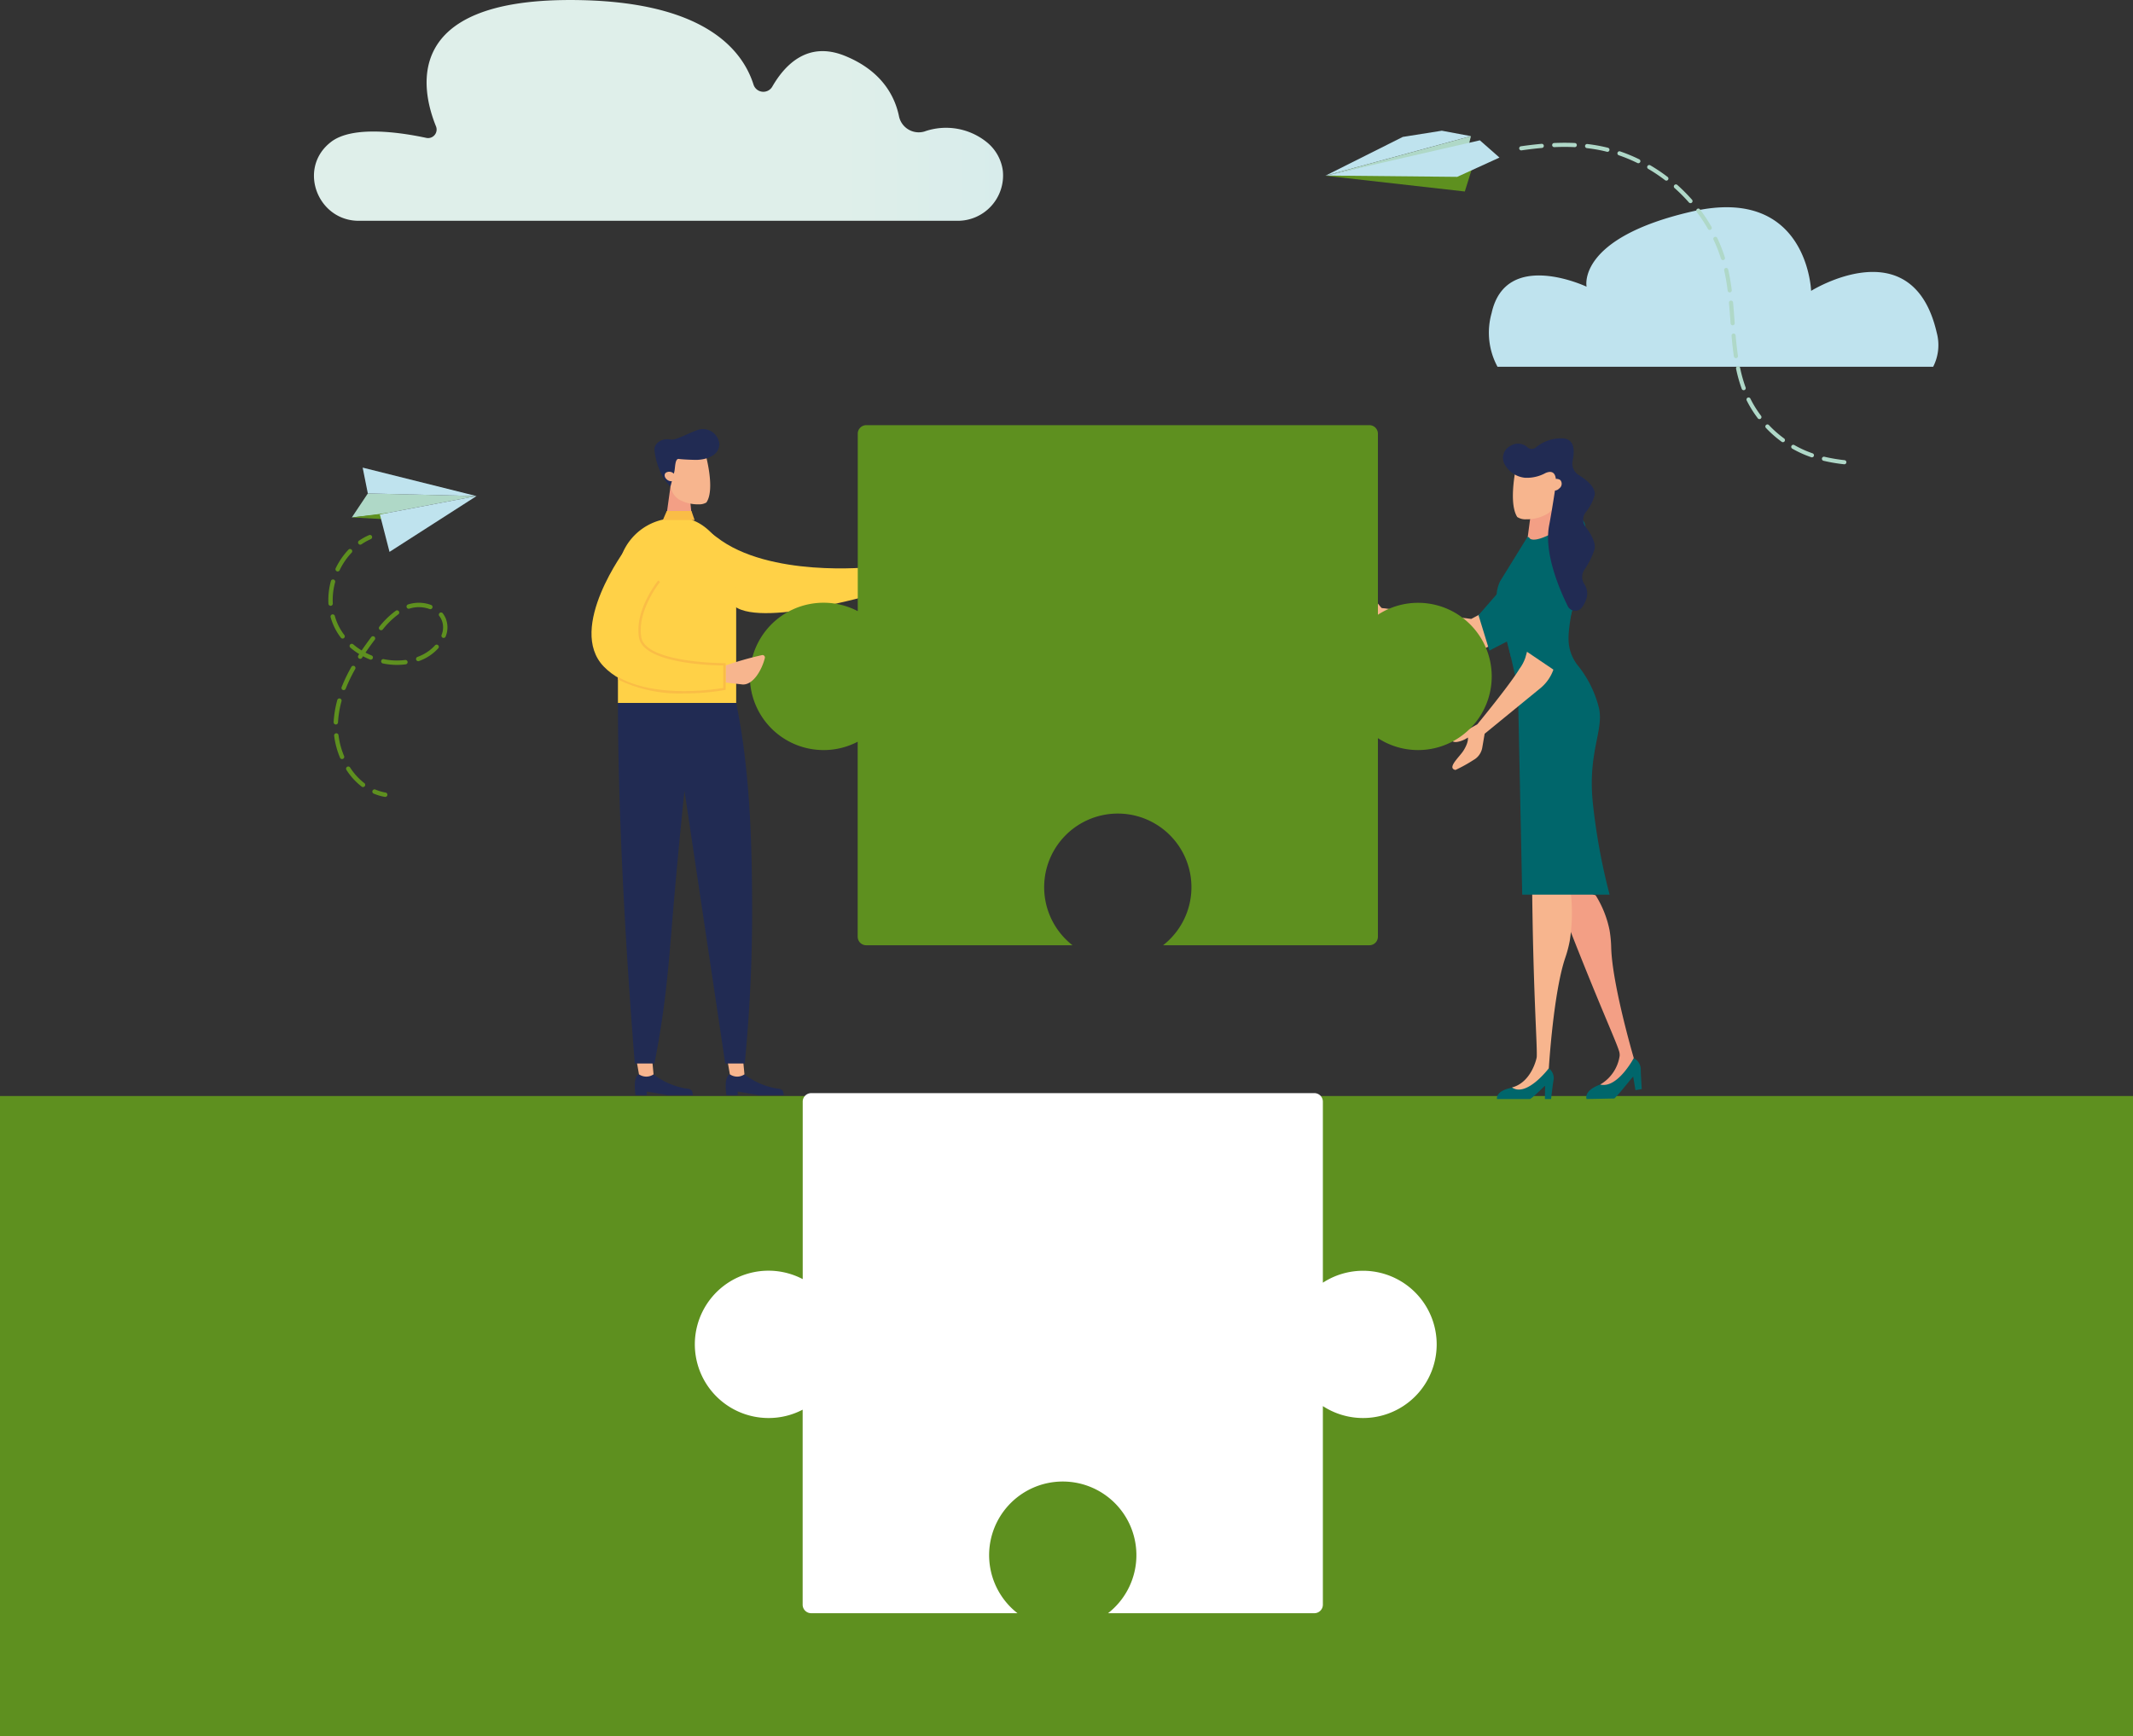 <svg xmlns="http://www.w3.org/2000/svg" xmlns:xlink="http://www.w3.org/1999/xlink" width="275.037" height="223.881" viewBox="0 0 275.037 223.881">
  <rect x="0" y="0" width="275.037" height="223.881" fill="#333333" stroke="none"/>
  <defs>
    <linearGradient id="linear-gradient" x1="-15.616" y1="0.04" x2="-14.422" y2="0.04" gradientUnits="objectBoundingBox">
      <stop offset="0" stop-color="#dfefea"/>
      <stop offset="1" stop-color="#bfe3ee"/>
    </linearGradient>
    <linearGradient id="linear-gradient-2" x1="0.769" y1="0.5" x2="1.769" y2="0.5" xlink:href="#linear-gradient"/>
    <linearGradient id="linear-gradient-3" x1="-71.448" y1="-21.526" x2="-70.425" y2="-21.526" gradientUnits="objectBoundingBox">
      <stop offset="0" stop-color="#f1f8f7"/>
      <stop offset="1" stop-color="#bfe3ee"/>
    </linearGradient>
    <linearGradient id="linear-gradient-4" x1="-84.308" y1="-10.84" x2="-83.337" y2="-10.84" xlink:href="#linear-gradient-3"/>
    <linearGradient id="linear-gradient-5" x1="-37.547" y1="-12.569" x2="-36.558" y2="-12.569" xlink:href="#linear-gradient-3"/>
    <linearGradient id="linear-gradient-6" x1="-31.732" y1="-15.655" x2="-30.737" y2="-15.655" xlink:href="#linear-gradient-3"/>
  </defs>
  <g id="Group_1029" data-name="Group 1029" transform="translate(-2658.31 -1472.484)">
    <path id="Path_3665" data-name="Path 3665" d="M3278.648,1571.422a6.127,6.127,0,0,0,.462-4.385c-3.124-13.577-16.2-5.4-16.2-5.4s-.452-13.665-15.375-10.232-13.577,9.693-13.577,9.693-10.4-4.924-12.242,3.39a9.239,9.239,0,0,0,.758,6.939Z" transform="translate(-371.068 -51.641)" fill="url(#linear-gradient)"/>
    <path id="Path_3666" data-name="Path 3666" d="M2782.8,1500.959h77.18a5.845,5.845,0,0,0,5.865-6.5,5.69,5.69,0,0,0-2.081-3.652,8.367,8.367,0,0,0-8.027-1.363,2.6,2.6,0,0,1-3.281-1.985c-.519-2.505-2.16-5.822-6.976-7.774-4.685-1.9-7.648,1-9.363,3.979a1.33,1.33,0,0,1-2.406-.245c-1.485-4.7-6.661-10.933-23.666-10.933-21.652,0-19.22,11.523-17.286,16.292a1.1,1.1,0,0,1-1.251,1.488c-3.335-.714-9.533-1.64-12.311.542q-.146.115-.286.237C2775,1494.475,2777.593,1500.959,2782.8,1500.959Z" transform="translate(-78.231)" fill="url(#linear-gradient-2)"/>
    <g id="Group_1013" data-name="Group 1013" transform="translate(2700.644 1532.79)">
      <g id="Group_1007" data-name="Group 1007" transform="translate(3.034)">
        <path id="Path_3667" data-name="Path 3667" d="M2793.411,1659.092l-2.062,3.093,3.608-.387,12.467-2.368Z" transform="translate(-2791.349 -1655.763)" fill="#afd8c7"/>
        <path id="Path_3668" data-name="Path 3668" d="M2791.349,1667.036l6.013.334-1.375-.916Z" transform="translate(-2791.349 -1660.615)" fill="#5e901f"/>
        <path id="Path_3669" data-name="Path 3669" d="M2796.107,1652.659l-.666-3.329,14.68,3.667Z" transform="translate(-2794.046 -1649.33)" fill="url(#linear-gradient-3)"/>
        <path id="Path_3670" data-name="Path 3670" d="M2814.4,1660.082l-12.467,2.368,1.246,4.833Z" transform="translate(-2798.322 -1656.416)" fill="url(#linear-gradient-4)"/>
      </g>
      <g id="Group_1012" data-name="Group 1012" transform="translate(0 8.684)">
        <g id="Group_1008" data-name="Group 1008" transform="translate(3.835)">
          <path id="Path_3671" data-name="Path 3671" d="M2793.824,1676a.283.283,0,0,1,0-.469,7.949,7.949,0,0,1,1.282-.712.283.283,0,1,1,.227.518,7.376,7.376,0,0,0-1.19.661A.281.281,0,0,1,2793.824,1676Z" transform="translate(-2793.698 -1674.795)" fill="#5e901f"/>
        </g>
        <g id="Group_1010" data-name="Group 1010" transform="translate(0 1.795)">
          <g id="Group_1009" data-name="Group 1009">
            <path id="Path_3672" data-name="Path 3672" d="M2786.778,1710.734l-.014-.01a8.529,8.529,0,0,1-1.982-2.171.283.283,0,0,1,.475-.307,7.95,7.95,0,0,0,1.849,2.028.283.283,0,0,1-.328.46Zm-2.713-3.615a.281.281,0,0,1-.1-.125,10.675,10.675,0,0,1-.757-2.825.283.283,0,1,1,.561-.071,10.108,10.108,0,0,0,.717,2.676.283.283,0,0,1-.418.345Zm-.8-4.46a.282.282,0,0,1-.126-.248l.007-.137a13.663,13.663,0,0,1,.469-2.736.283.283,0,0,1,.545.15,13.029,13.029,0,0,0-.449,2.623l-.007.127a.282.282,0,0,1-.439.222Zm1.011-4.434a.282.282,0,0,1-.106-.339,21.044,21.044,0,0,1,1.257-2.606.283.283,0,0,1,.385-.107.285.285,0,0,1,.107.385,20.543,20.543,0,0,0-1.224,2.536.282.282,0,0,1-.366.159A.322.322,0,0,1,2784.273,1698.224Zm2.13-4.035a.283.283,0,0,1-.081-.389c.038-.058.075-.116.114-.174a9.205,9.205,0,0,1-1.146-.831.283.283,0,0,1,.368-.43,8.553,8.553,0,0,0,1.092.791c.37-.544.772-1.1,1.225-1.708a.283.283,0,1,1,.452.339c-.437.582-.826,1.124-1.184,1.649q.376.2.77.359a.283.283,0,1,1-.214.523,9.483,9.483,0,0,1-.872-.41l-.13.2a.282.282,0,0,1-.391.084Zm-2.265-2.612a.285.285,0,0,1-.068-.063,7.686,7.686,0,0,1-1.318-2.635.283.283,0,1,1,.544-.152,7.105,7.105,0,0,0,1.222,2.442.283.283,0,0,1-.381.407Zm5.249,3.213a.283.283,0,0,1,.214-.512,8.271,8.271,0,0,0,2.747.109.283.283,0,1,1,.073.561,8.84,8.84,0,0,1-2.934-.116A.28.28,0,0,1,2789.387,1694.79Zm-6.795-7.439a.282.282,0,0,1-.126-.22,9.146,9.146,0,0,1,.316-2.917.283.283,0,1,1,.546.149,8.575,8.575,0,0,0-.3,2.737.282.282,0,0,1-.439.251Zm11.295,7.142a.286.286,0,0,1-.108-.137.283.283,0,0,1,.167-.363,6.881,6.881,0,0,0,.651-.281,5.476,5.476,0,0,0,1.6-1.2.283.283,0,1,1,.417.381,6.035,6.035,0,0,1-1.766,1.329,7.282,7.282,0,0,1-.7.3A.284.284,0,0,1,2793.887,1694.494Zm-4.788-3.993-.023-.017a.282.282,0,0,1-.038-.4,11.03,11.03,0,0,1,2.1-2.036.283.283,0,1,1,.327.461,10.494,10.494,0,0,0-1.987,1.935A.282.282,0,0,1,2789.1,1690.5Zm-5.6-7.581a.282.282,0,0,1-.1-.357,9.648,9.648,0,0,1,.663-1.165,9.2,9.2,0,0,1,1-1.251.283.283,0,0,1,.408.39,8.654,8.654,0,0,0-.939,1.174,9.035,9.035,0,0,0-.624,1.1.283.283,0,0,1-.378.132A.312.312,0,0,1,2783.5,1682.92Zm13.663,8.575a.282.282,0,0,1-.107-.335,2.555,2.555,0,0,0,.035-1.863,2.3,2.3,0,0,0-.323-.575.283.283,0,1,1,.449-.344,2.887,2.887,0,0,1,.4.716,3.14,3.14,0,0,1-.034,2.266.283.283,0,0,1-.365.164A.276.276,0,0,1,2797.159,1691.5Zm-4.5-3.765a.279.279,0,0,1-.112-.147.283.283,0,0,1,.181-.357,4.567,4.567,0,0,1,2.991.071.283.283,0,0,1-.2.528,4.047,4.047,0,0,0-2.615-.061A.281.281,0,0,1,2792.656,1687.73Z" transform="translate(-2782.453 -1680.059)" fill="#5e901f"/>
          </g>
        </g>
        <g id="Group_1011" data-name="Group 1011" transform="translate(5.702 32.825)">
          <path id="Path_3673" data-name="Path 3673" d="M2799.3,1771.573a.283.283,0,0,1,.266-.5,6.076,6.076,0,0,0,1.294.379.282.282,0,1,1-.1.556,6.625,6.625,0,0,1-1.415-.412A.335.335,0,0,1,2799.3,1771.573Z" transform="translate(-2799.175 -1771.055)" fill="#5e901f"/>
        </g>
      </g>
    </g>
    <g id="Group_1016" data-name="Group 1016" transform="translate(2829.2 1489.34)">
      <g id="Group_1014" data-name="Group 1014" transform="translate(0)">
        <path id="Path_3674" data-name="Path 3674" d="M3159.442,1527.724l9.992-5.009,5.032-.8,3.75.7Z" transform="translate(-3159.442 -1521.914)" fill="url(#linear-gradient-5)"/>
        <path id="Path_3675" data-name="Path 3675" d="M3159.442,1529.085l18.5-3.981.277-1.125" transform="translate(-3159.442 -1523.275)" fill="#afd8c7"/>
        <path id="Path_3676" data-name="Path 3676" d="M3178.426,1536.55l-.025.037-.881,2.812-17.943-2.028Z" transform="translate(-3159.531 -1531.559)" fill="#5e901f"/>
        <path id="Path_3677" data-name="Path 3677" d="M3182.132,1527.774l-2.529-2.224-19.809,4.544,16.89.167Z" transform="translate(-3159.674 -1524.31)" fill="url(#linear-gradient-6)"/>
      </g>
      <g id="Group_1015" data-name="Group 1015" transform="translate(25 1.556)">
        <path id="Path_3678" data-name="Path 3678" d="M3337.745,1641.563a13.648,13.648,0,0,1-1.731-.834.266.266,0,1,0-.264.463,14.258,14.258,0,0,0,1.8.867q.333.132.671.248a.266.266,0,0,0,.173-.5C3338.175,1641.728,3337.959,1641.648,3337.745,1641.563Z" transform="translate(-3300.538 -1601.745)" fill="#afd8c8"/>
        <path id="Path_3679" data-name="Path 3679" d="M3235.639,1526.878c-.834.074-1.7.176-2.658.313a.266.266,0,1,0,.076.527c.945-.136,1.8-.237,2.629-.31a.271.271,0,0,0,.127-.045.266.266,0,0,0-.173-.485Z" transform="translate(-3232.753 -1526.74)" fill="#afd8c8"/>
        <path id="Path_3680" data-name="Path 3680" d="M3248.258,1526.994a.266.266,0,0,0-.137-.486c-.853-.042-1.757-.042-2.686,0a.266.266,0,0,0,.023.531c.913-.04,1.8-.04,2.637,0A.263.263,0,0,0,3248.258,1526.994Z" transform="translate(-3240.943 -1526.476)" fill="#afd8c8"/>
        <path id="Path_3681" data-name="Path 3681" d="M3326.292,1633.078a.263.263,0,0,0-.376-.01.265.265,0,0,0-.01.376,14.828,14.828,0,0,0,2.031,1.788.266.266,0,0,0,.307.005.263.263,0,0,0,.065-.063.266.266,0,0,0-.058-.372A14.329,14.329,0,0,1,3326.292,1633.078Z" transform="translate(-3294.092 -1596.67)" fill="#afd8c8"/>
        <path id="Path_3682" data-name="Path 3682" d="M3320.525,1625.538a.266.266,0,0,0,.052-.373c-.143-.19-.282-.382-.415-.579a13.713,13.713,0,0,1-.959-1.638.266.266,0,0,0-.356-.121.269.269,0,0,0-.121.357,14.339,14.339,0,0,0,1,1.7q.208.3.431.6a.266.266,0,0,0,.362.06Z" transform="translate(-3289.39 -1589.952)" fill="#afd8c8"/>
        <path id="Path_3683" data-name="Path 3683" d="M3315.822,1614.065a.276.276,0,0,0,.059-.03.266.266,0,0,0,.1-.312,18.2,18.2,0,0,1-.71-2.522.266.266,0,1,0-.521.109,18.6,18.6,0,0,0,.732,2.6A.266.266,0,0,0,3315.822,1614.065Z" transform="translate(-3286.784 -1582.17)" fill="#afd8c8"/>
        <path id="Path_3684" data-name="Path 3684" d="M3299.757,1551.788q.316.419.612.852c.3.436.579.886.838,1.338a.266.266,0,0,0,.364.1l.018-.011a.265.265,0,0,0,.08-.352c-.266-.464-.555-.927-.859-1.374q-.3-.444-.628-.873a.253.253,0,0,0-.373-.052A.267.267,0,0,0,3299.757,1551.788Z" transform="translate(-3276.872 -1542.872)" fill="#afd8c8"/>
        <path id="Path_3685" data-name="Path 3685" d="M3306.2,1562.411a19.4,19.4,0,0,1,.959,2.442.266.266,0,0,0,.334.174.274.274,0,0,0,.07-.034.266.266,0,0,0,.1-.3,19.836,19.836,0,0,0-.985-2.51.266.266,0,1,0-.481.228Z" transform="translate(-3281.14 -1549.906)" fill="#afd8c8"/>
        <path id="Path_3686" data-name="Path 3686" d="M3291.323,1542.683a21.581,21.581,0,0,1,1.856,1.863.266.266,0,0,0,.349.044l.027-.021a.266.266,0,0,0,.023-.375,22.281,22.281,0,0,0-1.9-1.909.267.267,0,0,0-.355.4Z" transform="translate(-3271.292 -1536.849)" fill="#afd8c8"/>
        <path id="Path_3687" data-name="Path 3687" d="M3272.426,1531.194a.266.266,0,0,0,.234-.478,20.977,20.977,0,0,0-2.49-1.03.266.266,0,0,0-.172.5A20.613,20.613,0,0,1,3272.426,1531.194Z" transform="translate(-3257.179 -1528.582)" fill="#afd8c8"/>
        <path id="Path_3688" data-name="Path 3688" d="M3312.569,1589.348a.266.266,0,0,0,.245-.285l-.024-.336c-.058-.775-.115-1.55-.187-2.323a.266.266,0,1,0-.53.049c.071.77.128,1.542.186,2.313l.025.336A.266.266,0,0,0,3312.569,1589.348Z" transform="translate(-3285.024 -1565.809)" fill="#afd8c8"/>
        <path id="Path_3689" data-name="Path 3689" d="M3283.462,1536.84a.266.266,0,0,0,.324-.422,22.021,22.021,0,0,0-2.234-1.5.266.266,0,1,0-.27.459A21.529,21.529,0,0,1,3283.462,1536.84Z" transform="translate(-3264.647 -1532.012)" fill="#afd8c8"/>
        <path id="Path_3690" data-name="Path 3690" d="M3313.3,1598.618a.265.265,0,0,0-.242.288c.089,1.042.184,1.887.3,2.662a.267.267,0,0,0,.3.224.266.266,0,0,0,.224-.3c-.112-.764-.206-1.6-.3-2.63A.266.266,0,0,0,3313.3,1598.618Z" transform="translate(-3285.674 -1574.017)" fill="#afd8c8"/>
        <path id="Path_3691" data-name="Path 3691" d="M3347.548,1645.208a.266.266,0,0,0-.123.518,21.445,21.445,0,0,0,2.655.45.264.264,0,0,0,.179-.044.266.266,0,0,0-.12-.485A21.193,21.193,0,0,1,3347.548,1645.208Z" transform="translate(-3308.186 -1604.715)" fill="#afd8c8"/>
        <path id="Path_3692" data-name="Path 3692" d="M3310.455,1573.821a.267.267,0,0,0-.2.319c.179.791.325,1.641.446,2.6a.266.266,0,0,0,.414.186.264.264,0,0,0,.114-.254c-.124-.974-.272-1.84-.456-2.647A.266.266,0,0,0,3310.455,1573.821Z" transform="translate(-3283.821 -1557.672)" fill="#afd8c8"/>
        <path id="Path_3693" data-name="Path 3693" d="M3258.878,1527.076q-.464-.074-.929-.128a.266.266,0,0,0-.061.529q.455.052.906.124c.56.089,1.124.2,1.677.345a.266.266,0,1,0,.131-.516C3260.033,1527.287,3259.453,1527.168,3258.878,1527.076Z" transform="translate(-3249.161 -1526.786)" fill="#afd8c8"/>
      </g>
    </g>
    <rect id="Rectangle_216" data-name="Rectangle 216" width="275.037" height="82.535" transform="translate(2658.31 1613.83)" fill="#5e901f"/>
    <path id="Path_3694" data-name="Path 3694" d="M2930.585,1927.782a9.452,9.452,0,0,0,4.392-1.075v25.147a1.1,1.1,0,0,0,1.1,1.1h26.6a9.495,9.495,0,1,1,11.679,0h26.6a1.1,1.1,0,0,0,1.1-1.1v-25.609a9.495,9.495,0,1,0,0-15.915v-23.347a1.1,1.1,0,0,0-1.1-1.1h-64.871a1.1,1.1,0,0,0-1.1,1.1v22.885a9.5,9.5,0,1,0-4.392,17.914Z" transform="translate(-173.17 -272.426)" fill="#fff"/>
    <g id="Group_1022" data-name="Group 1022" transform="translate(2737.99 1527.827)">
      <g id="Group_1017" data-name="Group 1017" transform="translate(13.893 81.5)">
        <path id="Path_3695" data-name="Path 3695" d="M2935.134,1878.783a9.345,9.345,0,0,0,3.837,1.764c.587.15,1.22-.05,1.22.918h-3.237l-2.691-.465v.465h-1.454s-.405-2.378.444-2.682Z" transform="translate(-2932.713 -1877.075)" fill="#212b53"/>
        <path id="Path_3696" data-name="Path 3696" d="M2935.431,1873.775l.163,1.708h0a1.645,1.645,0,0,1-1.781.06l-.1-.06-.3-1.708Z" transform="translate(-2933.174 -1873.775)" fill="#f7b58e"/>
      </g>
      <g id="Group_1018" data-name="Group 1018" transform="translate(2.172 81.5)">
        <path id="Path_3697" data-name="Path 3697" d="M2900.761,1878.783a9.345,9.345,0,0,0,3.836,1.764c.587.15,1.22-.05,1.22.918h-3.236l-2.691-.465v.465h-1.454s-.4-2.378.444-2.682Z" transform="translate(-2898.339 -1877.075)" fill="#212b53"/>
        <path id="Path_3698" data-name="Path 3698" d="M2901.059,1873.775l.164,1.708h0a1.645,1.645,0,0,1-1.781.06l-.1-.06-.3-1.708Z" transform="translate(-2898.802 -1873.775)" fill="#f7b58e"/>
      </g>
      <g id="Group_1019" data-name="Group 1019" transform="translate(31.51 16.554)">
        <path id="Path_3699" data-name="Path 3699" d="M2986.52,1685.941a3.484,3.484,0,0,0,2.022-.26c1.085-.383,3.085-1.883,3.165-.587-.736,1.032-1.477,2.343-1.477,2.343a3.793,3.793,0,0,1-2.588.773l-2.526-.382s-.7-1.094-.743-1.139l.357-.4A5.573,5.573,0,0,0,2986.52,1685.941Z" transform="translate(-2984.372 -1684.149)" fill="#f7b58e"/>
        <path id="Path_3700" data-name="Path 3700" d="M2988.414,1685.442a.965.965,0,0,0,.177.081c-.111.123-.214.251-.312.382-.539.265-1.069.548-1.6.819-.12-.352-.29-.846-.308-.879l3.137-2.523s.469.268.017.995A3.819,3.819,0,0,1,2988.414,1685.442Z" transform="translate(-2985.686 -1683.321)" fill="#f7b58e"/>
      </g>
      <g id="Group_1021" data-name="Group 1021" transform="translate(4.705 0)">
        <path id="Path_3701" data-name="Path 3701" d="M2912.977,1658.144l.34,3.343-3.582.142.718-5.182Z" transform="translate(-2908.382 -1649.057)" fill="#f39f85"/>
        <g id="Group_1020" data-name="Group 1020" transform="translate(2.035 2.201)">
          <path id="Path_3702" data-name="Path 3702" d="M2915.4,1648.729a1.8,1.8,0,0,0,1-.238c1.2-1.745-.167-6.451-.167-6.451l-1.918-.807-2.438,1.52-.139,3.153a2.559,2.559,0,0,0,1.088,2.175h0A5,5,0,0,0,2915.4,1648.729Z" transform="translate(-2911.736 -1641.232)" fill="#f7b58e"/>
        </g>
        <path id="Path_3703" data-name="Path 3703" d="M2908.329,1640.286c.134-.53.064-1.752.6-1.664.394.064,1.742.12,2.2.12,1.081,0,3.009-.423,3.009-2.068a2.121,2.121,0,0,0-2.867-1.763c-1.19.416-2.769,1.335-3.4,1.208-1.059-.213-2.116.408-2.1,1.308a9.008,9.008,0,0,0,.99,3.327,5.06,5.06,0,0,0,1.08,1.413h0Z" transform="translate(-2905.768 -1634.777)" fill="#212b53"/>
        <path id="Path_3704" data-name="Path 3704" d="M2909.777,1651.016a.813.813,0,0,1,1.007.09c.315.262.376.648.135.861a.814.814,0,0,1-1.007-.09C2909.6,1651.614,2909.536,1651.229,2909.777,1651.016Z" transform="translate(-2908.313 -1645.388)" fill="#f7b58e"/>
      </g>
      <path id="Path_3705" data-name="Path 3705" d="M2923.492,1672.677c6.75,5.248,19.84,3.86,19.84,3.86l.6,3.432s-16.609,4.908-18.68.981S2916.742,1667.429,2923.492,1672.677Z" transform="translate(-2910.764 -1658.743)" fill="#ffd147"/>
      <path id="Path_3706" data-name="Path 3706" d="M2899.82,1668.382c.122,0,.243,0,.362.006,3.95.145,7.035,5.6,7.035,9.549v14.3h-15.246v-16.361a7.413,7.413,0,0,1,6.2-7.367A10.865,10.865,0,0,1,2899.82,1668.382Z" transform="translate(-2891.971 -1656.922)" fill="#ffd147"/>
      <path id="Path_3707" data-name="Path 3707" d="M2907.217,1738.324c1.743,8.456,2.011,17.557,2.05,25.2a202.108,202.108,0,0,1-.946,21.3h-2.516l-5.253-35.172s-.573,5.231-1.348,14.1c-.608,6.96-.9,12.844-2.53,21.072h-2.524s-2.179-25.4-2.179-46.492Z" transform="translate(-2891.971 -1703.014)" fill="#212b53"/>
      <path id="Path_3708" data-name="Path 3708" d="M2912.636,1665.735h-3.185l-.507,1.173h4.1Z" transform="translate(-2903.156 -1655.178)" fill="#fabd46"/>
    </g>
    <g id="Group_1027" data-name="Group 1027" transform="translate(2831.262 1529.015)">
      <g id="Group_1023" data-name="Group 1023" transform="translate(27.012 56.954)">
        <path id="Path_3709" data-name="Path 3709" d="M3264.252,1872.636a1.7,1.7,0,0,1,.9,1.293c0,.816.129,2.7.129,2.7l-.811.147-.288-1.73c-.022-.113-1.454,1.827-2.427,2.8l-3.583.069s-.5-1.112,1.956-1.942A9.443,9.443,0,0,0,3264.252,1872.636Z" transform="translate(-3253.552 -1849.666)" fill="#00666b"/>
        <path id="Path_3710" data-name="Path 3710" d="M3252.49,1813.946a15.5,15.5,0,0,0-.21-2.186,13.482,13.482,0,0,0-1.789-4.5c-.879-.326-1.719-.732-2.616-1.087a23.613,23.613,0,0,0-3.173-.9q.067.181.135.363c5.247,13.842,8.18,20.129,8.637,21.617a1.722,1.722,0,0,1,.109.689,5.133,5.133,0,0,1-2.513,3.716c2.233.557,4.332-3.415,4.332-3.415S3252.6,1818.71,3252.49,1813.946Z" transform="translate(-3244.701 -1805.277)" fill="#f39f85"/>
      </g>
      <path id="Path_3711" data-name="Path 3711" d="M3236.227,1662.449l-.5,3.762,3.948-.76-.441-5.113Z" transform="translate(-3211.778 -1652.809)" fill="#f39f85"/>
      <path id="Path_3712" data-name="Path 3712" d="M3232.067,1652.845a1.9,1.9,0,0,1-1.136-.3c-1.359-2.165.189-8,.189-8l4.93.884.157,3.911a3.285,3.285,0,0,1-1.232,2.7h0A5.268,5.268,0,0,1,3232.067,1652.845Z" transform="translate(-3208.246 -1642.404)" fill="#f7b58e"/>
      <path id="Path_3713" data-name="Path 3713" d="M3231.031,1876.484a1.638,1.638,0,0,1,.632,1.383c-.142.774-.343,2.589-.343,2.589h-.795l.024-1.692c0-.111-1.705,1.692-1.993,1.692h-4.207s-.28-1.141,2.19-1.508A9.11,9.11,0,0,0,3231.031,1876.484Z" transform="translate(-3204.271 -1795.248)" fill="#00666b"/>
      <g id="Group_1024" data-name="Group 1024" transform="translate(22.006 56.114)">
        <path id="Path_3714" data-name="Path 3714" d="M3236.907,1813.646a15.558,15.558,0,0,0,.561-2.123,23.164,23.164,0,0,0,.164-5.979c-.711-.61-1.642-.141-2.36-.785a23.556,23.556,0,0,0-2.664-1.945c0,.129,0,.257,0,.387.121,14.8.693,21.716.606,23.271-.013.238-.715,3.3-3.194,3.938,1.9,1.3,4.754-2.474,4.754-2.474S3235.359,1818.152,3236.907,1813.646Z" transform="translate(-3230.02 -1802.814)" fill="#f7b58e"/>
      </g>
      <path id="Path_3715" data-name="Path 3715" d="M3228.756,1671.088l-3.529,5.766a4.512,4.512,0,0,0-.323,2.938l2.242,9.84a8.675,8.675,0,0,1,.214,1.739l.536,25.8h11.268a79.917,79.917,0,0,1-2.145-11.665c-.715-6.574,1.378-9.433.794-12.31a14.153,14.153,0,0,0-2.773-5.616,5.46,5.46,0,0,1-1.168-3.287c-.12-4.88,4.991-18.351.113-15.073S3228.756,1671.088,3228.756,1671.088Z" transform="translate(-3204.568 -1658.327)" fill="#00666b"/>
      <path id="Path_3716" data-name="Path 3716" d="M3216.844,1718.471l-.265.946a5.327,5.327,0,0,1-.76,1.429c-1.242,2.072-5.427,7.146-5.427,7.146l-3.383,1.918s.07.488.837.349a3.473,3.473,0,0,0,1.325-.558s.14.556-.558,1.674c-.521.835-2.195,2.257-1.046,2.511a19.339,19.339,0,0,0,2.33-1.289,2.255,2.255,0,0,0,1.131-1.593l.306-1.791,7.183-5.871a5.437,5.437,0,0,0,1.718-2.5l.024-.072Z" transform="translate(-3192.85 -1691.118)" fill="#f7b58e"/>
      <path id="Path_3717" data-name="Path 3717" d="M3169.951,1697.2a3.178,3.178,0,0,1-1.753-.615c-.895-.547-2.393-2.263-2.71-1.124.46,1.06.873,2.368.873,2.368a3.457,3.457,0,0,0,2.16,1.18l2.324.138s.832-.842.878-.875l-.243-.422A5.082,5.082,0,0,1,3169.951,1697.2Z" transform="translate(-3165.488 -1675.702)" fill="#f7b58e"/>
      <g id="Group_1025" data-name="Group 1025" transform="translate(23.804 17.563)">
        <path id="Path_3718" data-name="Path 3718" d="M3239,1702.134l-3.7-2.5,1.41-9.873.347.05-1.379,9.656,3.126,2.106,2.306-7.861.336.1Z" transform="translate(-3235.294 -1689.764)" fill="#00666b"/>
      </g>
      <path id="Path_3719" data-name="Path 3719" d="M3232.121,1642.728a5.022,5.022,0,0,1-2.661.615,3.378,3.378,0,0,1-2.606-1.717,1.721,1.721,0,0,1,.727-2.387,1.794,1.794,0,0,1,2.188.161.826.826,0,0,0,1.1.03,5.066,5.066,0,0,1,3.337-1.17c1.715,0,1.667,1.663,1.407,2.871a1.736,1.736,0,0,0,.768,1.849c1.018.63,2.314,1.658,2.047,2.685a6.087,6.087,0,0,1-1.139,2.139,1.519,1.519,0,0,0-.015,1.853c.633.834,1.374,2.047,1.154,2.924a10.29,10.29,0,0,1-1.325,2.666,1.653,1.653,0,0,0,0,1.79,2.2,2.2,0,0,1,.348,1.664,3.843,3.843,0,0,1-.625,1.346,1.075,1.075,0,0,1-1.842-.142c-1.123-2.267-3.089-6.907-2.4-10.446.344-1.775.813-4.906.813-4.906S3233.9,1641.973,3232.121,1642.728Z" transform="translate(-3205.78 -1638.26)" fill="#212b53"/>
      <path id="Path_3720" data-name="Path 3720" d="M3198.676,1704.263l-4.3,2.229a2.355,2.355,0,0,1-1.741.171l-11.831-3.736v-1.493l11.531,1.4,3.607-1.917Z" transform="translate(-3175.579 -1679.549)" fill="#f7b58e"/>
      <path id="Path_3721" data-name="Path 3721" d="M3245.525,1653.746a.86.86,0,0,0-1.141.112.74.74,0,0,0-.152,1.067.859.859,0,0,0,1.14-.112A.741.741,0,0,0,3245.525,1653.746Z" transform="translate(-3217.27 -1648.353)" fill="#f7b58e"/>
      <path id="Path_3722" data-name="Path 3722" d="M3223.672,1695.271l-1.191-7.357-5.109,5.871,1.4,4.568,4.868-2.518C3223.495,1695.274,3223.641,1695.836,3223.672,1695.271Z" transform="translate(-3199.679 -1670.982)" fill="#00666b"/>
      <g id="Group_1026" data-name="Group 1026" transform="translate(20.014 12.726)">
        <path id="Path_3723" data-name="Path 3723" d="M3226.037,1691.066c.136-.1.136-.1.275-.193l-1.608-6.6a4.312,4.312,0,0,1,.3-2.782l3.484-5.705c-.113-.081-.077-.069-.133-.171-.013-.023-.156-.029-.194-.035l-3.525,5.712a4.744,4.744,0,0,0-.338,3.074" transform="translate(-3224.179 -1675.58)" fill="#00666b"/>
      </g>
      <path id="Path_3724" data-name="Path 3724" d="M3175.225,1697.779a.9.9,0,0,1-.173.039c.076.13.143.264.206.4.43.339.849.691,1.276,1.034.174-.291.418-.7.441-.726l-2.318-2.843s-.469.151-.2.884A3.475,3.475,0,0,0,3175.225,1697.779Z" transform="translate(-3171.342 -1676.101)" fill="#f7b58e"/>
    </g>
    <path id="Path_3725" data-name="Path 3725" d="M2951.395,1675.175a9.456,9.456,0,0,0,4.392-1.076v25.147a1.1,1.1,0,0,0,1.1,1.1h26.6a9.495,9.495,0,1,1,11.679,0h26.6a1.1,1.1,0,0,0,1.1-1.1v-25.609a9.495,9.495,0,1,0,0-15.915v-23.347a1.1,1.1,0,0,0-1.1-1.1h-64.87a1.1,1.1,0,0,0-1.1,1.1v22.885a9.5,9.5,0,1,0-4.392,17.914Z" transform="translate(-186.883 -105.96)" fill="#5e901f"/>
    <path id="Path_3726" data-name="Path 3726" d="M2929.248,1723.623l3.374.388c1.38.053,2.485-1.911,2.856-3.414a.311.311,0,0,0-.378-.373,43.222,43.222,0,0,0-5.041,1.461Z" transform="translate(-178.546 -163.253)" fill="#f7b58e"/>
    <path id="Path_3727" data-name="Path 3727" d="M2886.42,1679.877s-7.689,10.27-2.859,15.251,15.7,2.868,15.7,2.868v-3.17s-10.265.025-10.869-3.46,2.441-7.258,2.441-7.258" transform="translate(-147.388 -136.67)" fill="#ffd147"/>
    <g id="Group_1028" data-name="Group 1028" transform="translate(2737.99 1547.344)">
      <path id="Path_3728" data-name="Path 3728" d="M2891.971,1704.442c4.866,2.8,12.527,1.606,13.585,1.422v-2.893c-1.332-.011-10.281-.21-10.866-3.584-.609-3.511,2.346-7.223,2.472-7.379l.235.19c-.03.037-3,3.76-2.41,7.138.573,3.3,10.516,3.334,10.718,3.334h.154v3.446l-.122.023a30.929,30.929,0,0,1-5.222.436,18.186,18.186,0,0,1-8.544-1.792Z" transform="translate(-2891.971 -1692.008)" fill="#fabd46"/>
    </g>
  </g>
</svg>
